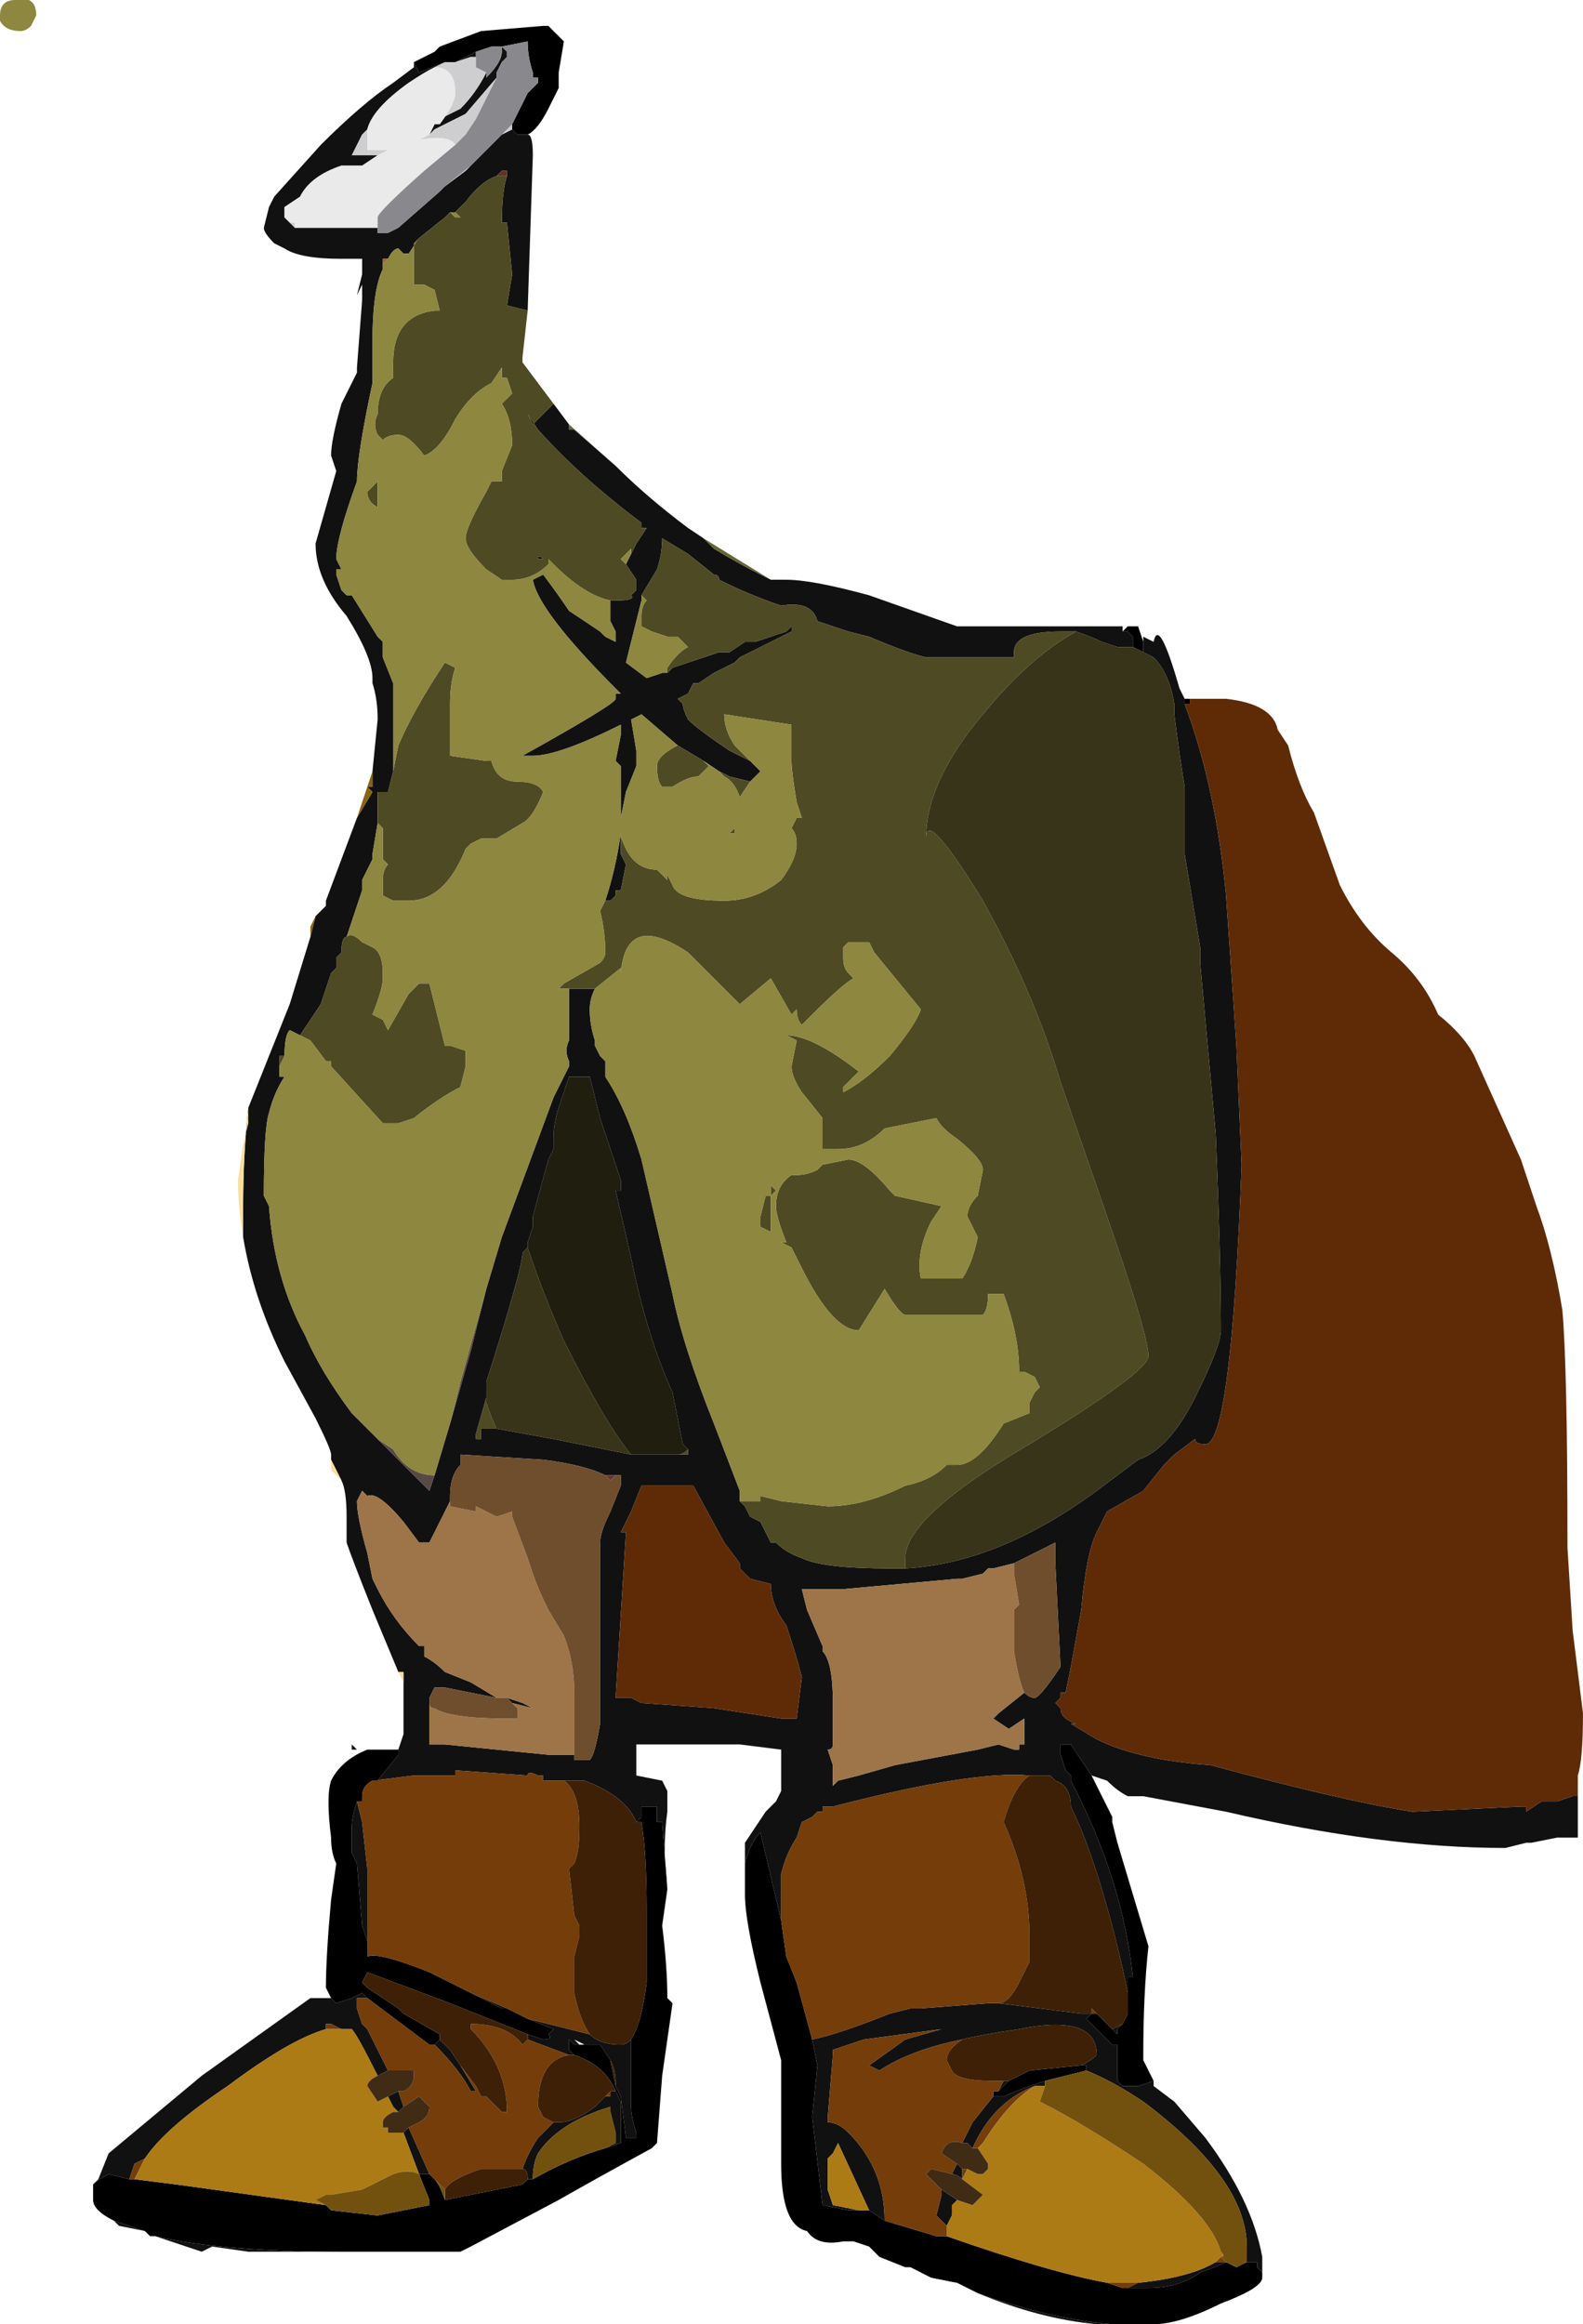 <?xml version="1.0" encoding="UTF-8" standalone="no"?>
<svg xmlns:ffdec="https://www.free-decompiler.com/flash" xmlns:xlink="http://www.w3.org/1999/xlink" ffdec:objectType="shape" height="22.45px" width="15.3px" xmlns="http://www.w3.org/2000/svg">
  <g transform="matrix(1.0, 0.0, 0.0, 1.0, -0.25, 20.1)">
    <path d="M4.65 -19.5 L4.85 -19.6 4.85 -19.55 4.8 -19.55 4.65 -19.5 M5.2 -18.9 L5.2 -18.85 5.25 -18.8 5.35 -18.8 Q5.4 -18.8 5.4 -18.6 L5.35 -17.1 5.15 -17.15 5.2 -17.45 5.15 -17.95 5.1 -17.95 Q5.1 -18.25 5.15 -18.4 L5.15 -18.45 5.1 -18.45 5.05 -18.4 Q4.9 -18.35 4.75 -18.15 L4.65 -18.05 4.6 -18.05 4.55 -18.0 4.3 -17.8 4.2 -17.65 4.15 -17.65 4.1 -17.7 Q4.05 -17.7 4.0 -17.6 L3.95 -17.6 3.95 -17.55 3.95 -17.5 Q3.85 -17.3 3.85 -16.8 L3.85 -16.4 Q3.7 -15.7 3.7 -15.45 3.5 -14.9 3.5 -14.7 L3.55 -14.6 3.5 -14.6 3.5 -14.55 3.55 -14.4 3.6 -14.35 3.65 -14.35 3.9 -13.95 3.95 -13.9 3.95 -13.75 4.05 -13.5 4.05 -12.65 4.0 -12.45 3.9 -12.45 3.9 -12.25 Q3.9 -12.2 3.9 -12.15 L3.85 -11.85 3.85 -11.8 3.75 -11.6 3.75 -11.5 3.6 -11.05 Q3.55 -11.05 3.55 -10.9 L3.5 -10.85 3.5 -10.75 3.45 -10.7 3.35 -10.4 3.15 -10.1 3.05 -10.15 Q3.0 -10.1 3.0 -9.9 L2.95 -9.9 2.95 -9.8 2.95 -9.7 3.0 -9.7 Q2.9 -9.55 2.85 -9.35 2.8 -9.2 2.8 -8.55 L2.85 -8.45 Q2.9 -7.75 3.2 -7.2 3.35 -6.85 3.65 -6.45 L3.9 -6.2 4.4 -5.7 4.45 -5.85 4.6 -6.35 4.8 -7.05 4.95 -7.65 5.1 -8.15 5.6 -9.5 5.75 -9.8 5.75 -9.85 Q5.7 -9.95 5.75 -10.05 5.75 -10.3 5.75 -10.55 L6.0 -10.55 Q5.95 -10.45 5.95 -10.35 5.95 -10.2 6.0 -10.05 L6.0 -10.0 6.05 -9.9 6.1 -9.85 6.1 -9.7 Q6.3 -9.4 6.45 -8.9 L6.75 -7.6 Q6.85 -7.1 7.15 -6.35 L7.4 -5.7 7.4 -5.6 7.45 -5.55 7.5 -5.45 7.6 -5.4 7.7 -5.2 7.75 -5.2 Q7.85 -5.1 8.0 -5.05 8.2 -4.95 8.85 -4.95 L9.0 -4.95 Q9.9 -5.0 10.85 -5.7 L11.25 -6.0 Q11.55 -6.1 11.8 -6.6 12.05 -7.1 12.05 -7.25 12.05 -7.95 12.0 -9.15 L11.85 -10.8 11.85 -10.95 11.7 -11.85 11.7 -12.5 Q11.65 -12.8 11.6 -13.2 L11.6 -13.3 Q11.55 -13.6 11.4 -13.75 L11.3 -13.8 11.3 -13.9 11.3 -13.95 11.4 -13.9 Q11.45 -14.15 11.65 -13.45 L11.7 -13.35 11.7 -13.3 Q12.0 -12.5 12.1 -11.45 L12.2 -10.0 12.25 -8.85 Q12.15 -6.15 11.9 -6.15 11.8 -6.15 11.8 -6.2 L11.6 -6.05 11.5 -5.95 11.3 -5.7 10.95 -5.5 10.85 -5.3 Q10.75 -5.1 10.7 -4.55 L10.6 -4.0 10.55 -3.75 10.5 -3.75 10.5 -3.7 10.45 -3.65 10.5 -3.6 Q10.5 -3.5 10.65 -3.45 L10.6 -3.45 10.85 -3.3 Q11.25 -3.1 11.95 -3.05 13.25 -2.7 13.9 -2.6 L14.95 -2.65 15.0 -2.65 15.0 -2.6 15.15 -2.7 15.3 -2.7 15.45 -2.75 15.5 -2.75 15.5 -2.35 15.3 -2.35 15.05 -2.3 15.0 -2.3 14.8 -2.25 Q13.6 -2.25 12.1 -2.6 L11.3 -2.75 11.15 -2.75 Q11.05 -2.8 10.95 -2.9 L10.8 -2.95 10.6 -3.25 10.5 -3.25 10.5 -3.15 10.55 -3.0 10.6 -2.95 10.6 -2.9 Q11.1 -1.95 11.2 -1.0 L11.15 -1.0 11.15 -0.85 Q11.05 -1.35 10.9 -1.85 10.75 -2.35 10.6 -2.65 10.6 -2.85 10.45 -2.9 L10.4 -2.95 10.2 -2.95 Q9.65 -3.0 8.3 -2.65 L8.2 -2.65 8.2 -2.6 8.15 -2.6 8.1 -2.55 8.0 -2.5 7.95 -2.35 Q7.85 -2.2 7.8 -2.0 L7.8 -1.55 7.6 -2.4 Q7.5 -2.3 7.45 -2.1 L7.45 -2.3 7.65 -2.6 7.75 -2.7 7.8 -2.8 7.8 -3.2 7.4 -3.25 6.4 -3.25 6.4 -2.95 6.65 -2.9 6.7 -2.8 6.7 -2.6 Q6.65 -2.25 6.7 -1.85 L6.65 -2.5 6.6 -2.5 6.6 -2.65 6.45 -2.65 6.45 -2.55 6.4 -2.5 Q6.3 -2.75 5.9 -2.9 L5.7 -2.9 5.5 -2.9 5.5 -2.95 5.45 -2.95 Q5.35 -3.0 5.35 -2.95 L4.65 -3.0 4.65 -2.95 4.25 -2.95 3.85 -2.9 3.9 -2.9 4.1 -3.15 4.1 -3.2 4.15 -3.35 4.15 -3.85 4.15 -3.95 4.1 -3.95 3.85 -4.55 Q3.65 -5.05 3.6 -5.2 L3.6 -5.45 Q3.6 -5.7 3.55 -5.8 L3.45 -6.0 3.45 -6.05 Q3.45 -6.1 3.3 -6.4 L3.0 -6.95 Q2.7 -7.55 2.6 -8.15 L2.6 -8.45 Q2.6 -8.95 2.65 -9.4 L3.05 -10.4 3.25 -11.05 3.3 -11.25 3.4 -11.35 3.4 -11.4 3.7 -12.2 3.85 -12.45 3.8 -12.5 3.85 -12.5 3.85 -12.65 3.9 -13.15 Q3.9 -13.35 3.85 -13.5 L3.85 -13.55 Q3.85 -13.75 3.6 -14.15 3.3 -14.5 3.3 -14.85 L3.5 -15.55 3.45 -15.7 Q3.45 -15.85 3.55 -16.2 L3.7 -16.5 3.7 -16.55 3.75 -17.2 3.75 -17.35 3.7 -17.25 3.75 -17.45 3.75 -17.55 3.75 -17.6 3.55 -17.6 Q3.15 -17.6 3.0 -17.7 L2.9 -17.75 Q2.8 -17.85 2.8 -17.9 L2.85 -18.1 2.9 -18.2 3.35 -18.7 Q3.75 -19.1 4.05 -19.3 L4.25 -19.45 4.25 -19.5 4.3 -19.4 4.55 -19.5 4.45 -19.45 Q4.35 -19.4 4.2 -19.3 3.85 -19.05 3.8 -18.85 L3.75 -18.8 3.65 -18.6 3.9 -18.6 3.75 -18.5 3.55 -18.5 Q3.25 -18.4 3.15 -18.2 L3.0 -18.1 3.0 -18.0 3.05 -17.95 3.1 -17.9 3.5 -17.9 3.6 -17.9 3.9 -17.9 3.9 -17.85 4.0 -17.85 4.1 -17.9 4.5 -18.25 4.55 -18.3 4.75 -18.45 4.8 -18.5 5.1 -18.8 5.2 -18.85 5.2 -18.9 M4.5 -18.9 L4.5 -18.95 4.7 -19.05 Q4.85 -19.2 4.95 -19.4 L4.95 -19.35 Q5.1 -19.5 5.1 -19.6 L5.1 -19.65 5.15 -19.6 5.15 -19.55 5.1 -19.5 5.05 -19.4 5.05 -19.35 4.75 -19.0 4.45 -18.85 4.4 -18.8 4.45 -18.9 4.5 -18.9 M6.15 -14.3 L6.2 -14.3 Q6.4 -14.3 6.35 -14.35 L6.4 -14.4 6.4 -14.5 6.3 -14.65 6.35 -14.75 6.4 -14.85 6.5 -15.0 6.45 -15.0 6.45 -15.05 Q5.85 -15.5 5.45 -15.95 L5.35 -16.1 5.4 -16.0 5.6 -16.2 5.75 -16.0 5.75 -15.95 5.8 -15.95 6.2 -15.6 Q6.5 -15.3 6.9 -15.0 L7.05 -14.9 7.15 -14.8 Q7.4 -14.65 7.6 -14.55 L7.7 -14.5 7.85 -14.5 Q8.1 -14.5 8.65 -14.35 L9.5 -14.05 10.45 -14.05 10.8 -14.05 11.1 -14.05 11.1 -14.0 11.15 -14.0 11.2 -13.95 11.2 -13.85 11.05 -13.85 10.9 -13.9 Q10.8 -13.95 10.65 -14.0 L10.5 -14.0 Q10.05 -14.0 10.05 -13.8 L10.05 -13.75 9.2 -13.75 Q9.0 -13.8 8.65 -13.95 L8.45 -14.0 8.15 -14.1 Q8.1 -14.3 7.8 -14.25 7.5 -14.35 7.2 -14.5 7.2 -14.55 7.15 -14.55 L6.9 -14.75 6.65 -14.9 Q6.65 -14.75 6.6 -14.6 L6.45 -14.35 6.45 -14.3 6.4 -14.1 Q6.35 -13.9 6.3 -13.7 L6.5 -13.55 6.65 -13.6 6.7 -13.6 6.75 -13.65 7.2 -13.8 7.3 -13.8 7.45 -13.9 7.55 -13.9 7.85 -14.0 7.9 -14.05 7.9 -14.0 7.4 -13.75 7.35 -13.7 7.15 -13.6 7.0 -13.5 6.95 -13.5 6.9 -13.4 6.8 -13.35 6.85 -13.3 Q6.85 -13.25 6.9 -13.15 7.0 -13.05 7.3 -12.85 L7.5 -12.75 7.6 -12.65 7.5 -12.55 7.3 -12.6 7.2 -12.65 7.05 -12.75 6.8 -12.9 6.45 -13.2 6.35 -13.15 6.4 -12.85 6.4 -12.7 6.3 -12.45 6.25 -12.2 6.25 -12.7 6.2 -12.75 6.25 -13.0 6.25 -13.1 Q5.65 -12.8 5.4 -12.8 L5.3 -12.8 Q6.2 -13.3 6.2 -13.35 L6.2 -13.4 6.25 -13.4 6.2 -13.45 Q5.45 -14.2 5.4 -14.5 L5.5 -14.55 Q5.65 -14.35 5.75 -14.2 L6.05 -14.0 6.1 -13.95 6.2 -13.9 6.2 -14.0 6.15 -14.1 6.15 -14.3 M5.45 -14.7 Q5.45 -14.75 5.5 -14.7 L5.45 -14.7 M6.25 -12.05 L6.25 -11.85 6.3 -11.75 6.25 -11.5 6.2 -11.5 6.2 -11.45 6.15 -11.4 6.1 -11.4 Q6.2 -11.7 6.25 -12.05 M6.05 -9.3 L5.95 -9.7 5.85 -9.7 5.75 -9.7 Q5.7 -9.55 5.65 -9.4 5.6 -9.25 5.6 -9.1 L5.6 -9.0 5.55 -8.9 5.4 -8.35 5.4 -8.25 5.35 -8.1 5.35 -8.05 5.3 -8.0 Q5.3 -7.85 4.95 -6.75 L4.95 -6.6 4.85 -6.25 4.85 -6.2 4.9 -6.2 4.9 -6.3 5.05 -6.3 5.6 -6.2 6.35 -6.05 6.8 -6.05 6.9 -6.05 6.9 -6.1 6.85 -6.15 6.75 -6.65 Q6.5 -7.2 6.35 -7.95 L6.2 -8.6 6.25 -8.6 6.25 -8.7 6.05 -9.3 M6.1 -5.85 Q5.9 -5.95 5.5 -6.0 L4.7 -6.05 4.7 -5.95 Q4.6 -5.85 4.6 -5.65 L4.6 -5.6 4.4 -5.2 4.3 -5.2 4.15 -5.4 Q3.9 -5.7 3.8 -5.65 L3.75 -5.7 3.7 -5.6 Q3.7 -5.45 3.8 -5.1 L3.85 -4.85 3.9 -4.75 Q4.05 -4.45 4.3 -4.2 L4.35 -4.2 4.35 -4.1 Q4.45 -4.05 4.55 -3.95 L4.8 -3.85 5.05 -3.7 4.55 -3.8 4.45 -3.8 4.4 -3.7 4.4 -3.65 4.4 -3.25 4.55 -3.25 5.55 -3.15 5.8 -3.15 5.8 -3.1 5.9 -3.1 5.95 -3.1 Q6.0 -3.15 6.05 -3.45 L6.05 -5.2 Q6.05 -5.3 6.15 -5.5 L6.25 -5.75 6.25 -5.85 6.2 -5.85 6.1 -5.85 M5.2 -3.65 L5.15 -3.7 5.3 -3.65 5.4 -3.6 5.2 -3.65 M3.45 -0.8 L3.5 -0.75 3.65 -0.8 3.75 -0.85 3.8 -0.8 3.7 -0.8 3.7 -0.7 3.75 -0.55 3.8 -0.5 4.0 -0.1 3.9 -0.05 Q3.7 -0.45 3.65 -0.5 L3.55 -0.5 3.45 -0.55 3.4 -0.55 3.4 -0.5 Q3.05 -0.4 2.45 0.05 1.85 0.45 1.65 0.75 L1.55 0.8 1.5 0.95 1.3 0.9 Q1.2 0.95 1.15 1.0 L1.2 0.95 1.3 0.7 Q1.6 0.45 2.2 -0.05 L3.25 -0.8 3.45 -0.8 M4.45 -0.35 L4.5 -0.4 4.6 -0.3 4.7 -0.15 4.85 0.1 4.8 0.1 Q4.7 -0.1 4.45 -0.35 M4.15 -0.65 L4.1 -0.7 3.8 -0.9 4.1 -0.7 4.15 -0.65 M3.8 -1.05 L3.8 -1.05 M5.35 -0.45 L5.5 -0.4 Q5.6 -0.4 5.55 -0.45 L5.6 -0.5 5.35 -0.6 5.95 -0.45 Q6.05 -0.35 6.25 -0.35 6.3 -0.35 6.35 -0.4 L6.35 -0.25 Q6.35 -0.15 6.35 0.25 6.35 0.35 6.4 0.5 L6.4 0.55 6.3 0.55 6.25 0.15 6.2 0.05 6.2 0.0 Q6.2 -0.1 6.15 -0.2 L6.05 -0.35 5.9 -0.35 5.8 -0.4 5.85 -0.35 5.8 -0.35 5.75 -0.4 5.75 -0.35 Q5.75 -0.25 5.75 -0.3 L5.8 -0.25 5.75 -0.25 5.35 -0.4 5.35 -0.45 M5.15 -0.7 L5.1 -0.7 4.4 -1.05 4.8 -0.85 5.15 -0.7 M3.8 -1.35 L3.75 -1.5 3.7 -2.1 3.65 -2.2 3.65 -2.45 Q3.65 -2.55 3.7 -2.7 L3.75 -2.5 3.8 -2.05 3.8 -1.35 M3.75 -2.7 L3.75 -2.75 3.75 -2.7 M3.7 -3.2 L3.65 -3.2 3.65 -3.25 3.7 -3.2 M4.1 0.1 L4.15 0.25 4.1 0.3 4.05 0.25 4.0 0.15 4.1 0.1 M4.2 0.45 L4.4 0.9 4.3 0.9 4.15 0.5 4.2 0.45 M5.3 0.85 Q5.35 0.7 5.45 0.55 L5.6 0.4 5.65 0.4 Q5.8 0.4 6.0 0.25 L6.1 0.15 6.15 0.15 6.15 0.1 6.2 0.1 6.25 0.2 6.25 0.6 6.1 0.65 6.2 0.6 6.2 0.5 6.15 0.3 6.15 0.25 Q5.65 0.4 5.45 0.7 5.4 0.8 5.4 0.95 L5.35 0.95 Q5.35 0.85 5.3 0.85 M10.05 -5.0 L9.85 -4.95 9.8 -4.95 9.75 -4.9 9.55 -4.85 9.5 -4.85 8.4 -4.75 8.0 -4.75 8.05 -4.55 8.2 -4.2 8.2 -4.15 Q8.3 -4.05 8.3 -3.65 L8.3 -3.25 Q8.3 -3.2 8.25 -3.2 L8.3 -3.05 8.3 -2.85 8.35 -2.9 8.55 -2.95 8.9 -3.05 9.7 -3.2 9.9 -3.25 10.05 -3.2 10.1 -3.2 10.1 -3.25 10.15 -3.25 10.15 -3.5 10.0 -3.4 9.85 -3.5 9.9 -3.55 10.15 -3.75 Q10.2 -3.7 10.25 -3.7 10.3 -3.7 10.5 -4.0 L10.45 -5.0 10.45 -5.2 10.05 -5.0 M6.25 -5.3 L6.3 -5.3 6.2 -3.7 6.35 -3.7 6.45 -3.65 7.15 -3.6 7.8 -3.5 7.95 -3.5 8.0 -3.9 Q7.95 -4.1 7.85 -4.4 7.7 -4.6 7.7 -4.8 L7.5 -4.85 7.4 -4.95 7.4 -5.0 7.25 -5.2 6.95 -5.75 6.45 -5.75 6.35 -5.5 6.25 -5.3 M8.65 1.6 L8.75 1.7 8.65 1.6 M9.05 1.8 L9.25 1.9 9.5 1.95 9.15 1.85 9.05 1.8 M9.7 2.05 Q10.4 2.3 11.0 2.35 L10.85 2.35 Q10.3 2.3 9.7 2.05 M12.45 1.85 L12.4 1.8 12.4 1.75 12.3 1.75 12.3 1.6 Q12.3 0.95 11.3 0.2 11.0 0.0 10.75 -0.1 L10.75 -0.15 10.7 -0.15 Q10.8 -0.2 10.85 -0.25 10.85 -0.65 10.1 -0.5 9.75 -0.45 9.55 -0.4 9.05 -0.3 8.75 -0.1 L8.65 -0.15 9.0 -0.4 9.35 -0.5 8.6 -0.4 8.3 -0.3 8.3 -0.25 8.25 0.35 8.25 0.4 Q8.35 0.4 8.45 0.5 8.8 0.85 8.8 1.35 L8.65 1.25 8.35 0.6 8.3 0.7 8.25 0.75 8.25 1.05 8.3 1.2 8.55 1.25 8.45 1.25 8.2 1.2 8.1 0.35 8.15 -0.15 8.1 -0.4 Q8.35 -0.45 8.85 -0.65 L9.05 -0.7 9.15 -0.7 9.8 -0.75 9.9 -0.75 10.7 -0.65 10.8 -0.65 10.75 -0.6 11.0 -0.35 11.05 -0.35 11.05 0.0 11.1 0.05 11.25 0.05 11.4 0.0 11.4 0.05 11.6 0.2 11.9 0.55 Q12.35 1.15 12.45 1.7 L12.45 1.85 M12.1 1.75 Q12.0 1.8 11.85 1.85 11.65 2.0 11.35 2.0 L11.1 2.0 11.15 2.0 11.25 1.95 Q11.75 1.9 12.0 1.75 L12.1 1.75 M10.85 -0.25 L10.85 -0.25 M11.0 -2.5 L11.0 -2.55 11.0 -2.5 M9.95 0.0 L10.0 0.0 9.9 0.1 9.95 0.0 M10.85 -0.65 L10.8 -0.65 10.85 -0.65 M10.35 0.0 L10.35 0.05 10.25 0.05 Q9.85 0.2 9.65 0.65 L9.6 0.6 9.55 0.6 9.65 0.4 9.85 0.15 9.95 0.15 Q10.05 0.1 10.35 0.0 M11.1 -0.55 L11.05 -0.5 11.05 -0.45 11.0 -0.5 11.1 -0.55 M12.35 1.7 L12.35 1.7 M9.45 1.3 L9.4 1.4 9.3 1.3 9.35 1.1 9.35 1.05 9.5 1.15 9.45 1.3 M9.45 0.9 L9.5 0.8 9.55 0.85 9.55 0.95 Q9.5 0.9 9.45 0.9 M1.75 1.5 Q2.4 1.65 3.55 1.65 L2.65 1.65 2.3 1.6 2.2 1.65 1.75 1.5 M1.65 1.45 L1.4 1.4 1.35 1.35 1.65 1.45" fill="#111111" fill-rule="evenodd" stroke="none"/>
    <path d="M4.55 -19.5 L4.65 -19.5 4.8 -19.55 4.85 -19.55 Q4.85 -19.5 4.85 -19.45 L4.95 -19.4 Q4.85 -19.2 4.7 -19.05 L4.5 -18.95 4.5 -18.9 Q4.65 -19.1 4.65 -19.2 4.65 -19.45 4.45 -19.45 L4.55 -19.5 M5.15 -19.6 L5.15 -19.55 5.1 -19.5 5.15 -19.55 5.15 -19.6 M5.05 -19.35 L4.85 -18.95 4.75 -18.8 4.65 -18.7 Q4.6 -18.8 4.3 -18.75 L4.4 -18.8 4.45 -18.85 4.75 -19.0 5.05 -19.35 M4.55 -18.3 L4.8 -18.5 4.75 -18.45 4.55 -18.3 M5.1 -18.8 L5.2 -18.9 5.2 -18.85 5.1 -18.8 M3.9 -18.6 L3.65 -18.6 3.75 -18.8 3.8 -18.85 3.8 -18.65 4.0 -18.65 3.9 -18.6 M3.05 -17.95 L3.1 -17.95 3.1 -17.9 3.05 -17.95 M3.5 -17.9 L3.6 -17.9 3.5 -17.9" fill="#ceced0" fill-rule="evenodd" stroke="none"/>
    <path d="M3.75 -17.6 L3.75 -17.55 3.75 -17.6 M3.7 -16.55 L3.7 -16.5 3.7 -16.55 M6.2 -15.6 L5.8 -15.95 5.75 -15.95 5.75 -16.0 6.2 -15.6 M7.05 -14.9 L7.7 -14.5 7.6 -14.55 Q7.4 -14.65 7.15 -14.8 L7.05 -14.9 M10.45 -14.05 L10.8 -14.05 10.45 -14.05" fill="#666633" fill-rule="evenodd" stroke="none"/>
    <path d="M3.95 -17.55 L3.95 -17.6 4.0 -17.6 3.95 -17.55" fill="#996633" fill-rule="evenodd" stroke="none"/>
    <path d="M4.65 -19.5 L4.55 -19.5 4.3 -19.4 4.25 -19.5 4.45 -19.6 4.5 -19.65 4.9 -19.8 5.5 -19.85 5.55 -19.85 5.7 -19.7 5.65 -19.4 5.65 -19.25 5.55 -19.05 Q5.45 -18.85 5.35 -18.8 L5.25 -18.8 5.2 -18.85 5.2 -18.9 5.35 -19.2 5.45 -19.3 5.45 -19.35 5.4 -19.35 5.4 -19.4 Q5.35 -19.55 5.35 -19.7 L5.1 -19.65 5.0 -19.65 4.85 -19.6 4.65 -19.5 M4.1 -3.2 L4.1 -3.15 3.9 -2.9 3.85 -2.9 Q3.75 -2.85 3.75 -2.75 L3.75 -2.7 3.7 -2.7 Q3.65 -2.55 3.65 -2.45 L3.65 -2.2 3.7 -2.1 3.75 -1.5 3.8 -1.35 3.8 -1.2 Q3.9 -1.25 4.4 -1.05 L5.1 -0.7 5.15 -0.7 5.35 -0.6 5.6 -0.5 5.55 -0.45 Q5.6 -0.4 5.5 -0.4 L5.35 -0.45 4.6 -0.75 3.8 -1.05 3.75 -0.95 3.8 -0.9 4.1 -0.7 4.15 -0.65 4.5 -0.45 4.5 -0.4 4.45 -0.35 4.4 -0.35 3.8 -0.8 3.75 -0.85 3.65 -0.8 3.5 -0.75 3.45 -0.8 3.4 -0.9 Q3.4 -1.2 3.45 -1.75 L3.5 -2.1 Q3.45 -2.2 3.45 -2.35 3.4 -2.75 3.45 -2.9 3.55 -3.1 3.8 -3.2 L4.1 -3.2 M6.4 -2.5 L6.45 -2.55 6.45 -2.65 6.6 -2.65 6.6 -2.5 6.65 -2.5 6.7 -1.85 6.65 -1.5 Q6.7 -1.1 6.7 -0.8 L6.75 -0.75 6.65 -0.05 6.6 0.6 6.55 0.65 Q6.0 0.95 5.65 1.15 L4.8 1.6 4.7 1.65 3.55 1.65 Q2.4 1.65 1.75 1.5 L1.7 1.5 1.65 1.45 1.35 1.35 Q1.15 1.25 1.15 1.15 1.15 1.05 1.15 1.0 1.2 0.95 1.3 0.9 L1.5 0.95 1.55 0.95 1.95 1.0 3.4 1.2 3.45 1.25 3.9 1.3 4.4 1.2 4.4 1.15 4.3 0.9 4.4 0.9 4.45 0.95 Q4.5 1.0 4.55 1.15 L5.3 1.0 5.35 0.95 5.4 0.95 Q5.75 0.75 6.1 0.65 L6.25 0.6 6.25 0.2 6.2 0.1 Q6.1 -0.15 5.8 -0.25 L5.75 -0.3 Q5.75 -0.25 5.75 -0.35 L5.75 -0.4 5.8 -0.35 5.85 -0.35 5.9 -0.35 6.05 -0.35 6.15 -0.2 6.2 0.05 6.25 0.15 6.3 0.55 6.4 0.55 6.4 0.5 Q6.35 0.35 6.35 0.25 6.35 -0.15 6.35 -0.25 L6.35 -0.4 Q6.45 -0.55 6.5 -0.95 L6.5 -1.65 Q6.5 -2.2 6.45 -2.5 L6.4 -2.5 M7.45 -2.1 Q7.5 -2.3 7.6 -2.4 L7.8 -1.55 7.85 -1.2 7.95 -0.95 8.1 -0.4 8.15 -0.15 8.1 0.35 8.2 1.2 8.45 1.25 8.55 1.25 8.65 1.25 8.8 1.35 9.3 1.5 9.4 1.5 Q10.4 1.85 10.95 1.95 L11.1 2.0 11.35 2.0 Q11.65 2.0 11.85 1.85 12.0 1.8 12.1 1.75 L12.2 1.8 12.3 1.75 12.4 1.75 12.4 1.8 12.45 1.85 12.45 1.9 Q12.45 2.0 12.05 2.15 11.65 2.35 11.4 2.35 L11.0 2.35 Q10.4 2.3 9.7 2.05 L9.5 1.95 9.25 1.9 9.05 1.8 9.0 1.8 8.75 1.7 8.65 1.6 8.5 1.55 8.4 1.55 Q8.15 1.6 8.05 1.45 7.8 1.4 7.8 0.8 L7.8 -0.2 7.6 -0.95 Q7.45 -1.55 7.45 -1.8 7.45 -2.0 7.45 -2.1 M11.15 -0.85 L11.15 -1.0 11.2 -1.0 Q11.1 -1.95 10.6 -2.9 L10.6 -2.95 10.55 -3.0 10.5 -3.15 10.5 -3.25 10.6 -3.25 10.8 -2.95 11.0 -2.55 11.0 -2.5 11.05 -2.3 11.35 -1.3 Q11.3 -0.85 11.3 -0.25 L11.3 -0.2 11.4 0.0 11.25 0.05 11.1 0.05 11.05 0.0 11.05 -0.35 11.0 -0.35 10.75 -0.6 10.8 -0.65 10.85 -0.65 11.0 -0.5 11.05 -0.45 11.05 -0.5 11.1 -0.55 11.15 -0.65 11.15 -0.85 M11.7 -13.3 L11.7 -13.35 11.75 -13.35 11.75 -13.3 11.7 -13.3 M11.3 -13.9 L11.3 -13.8 11.2 -13.85 11.2 -13.95 11.15 -14.0 11.1 -14.0 11.15 -14.05 11.25 -14.05 11.3 -13.9 M3.8 -1.05 L3.8 -1.05 M10.7 -0.15 L10.75 -0.15 10.75 -0.1 10.35 0.0 Q10.05 0.1 9.95 0.15 L9.85 0.15 9.85 0.1 9.9 0.1 10.0 0.0 10.2 -0.1 10.7 -0.15" fill="#000000" fill-rule="evenodd" stroke="none"/>
    <path d="M2.65 -9.4 Q2.6 -8.95 2.6 -8.45 L2.6 -8.15 Q2.55 -8.45 2.55 -8.7 L2.6 -9.05 2.65 -9.25 2.65 -9.4 M3.45 -6.0 L3.55 -5.8 3.45 -5.9 3.45 -6.0 M4.1 -3.95 L4.15 -3.95 4.15 -3.85 4.1 -3.95" fill="#fade9c" fill-rule="evenodd" stroke="none"/>
    <path d="M3.85 -12.65 L3.85 -12.5 3.8 -12.5 3.85 -12.45 3.7 -12.2 3.85 -12.65 M3.3 -11.25 L3.25 -11.05 3.25 -11.15 3.3 -11.25" fill="#8a6311" fill-rule="evenodd" stroke="none"/>
    <path d="M6.1 -5.85 L6.2 -5.85 6.15 -5.8 6.1 -5.85 M5.95 -3.1 L5.9 -3.1 5.95 -3.1" fill="#663333" fill-rule="evenodd" stroke="none"/>
    <path d="M3.85 -2.9 L4.25 -2.95 4.65 -2.95 4.65 -3.0 5.35 -2.95 Q5.35 -3.0 5.45 -2.95 L5.5 -2.95 5.5 -2.9 5.7 -2.9 Q5.85 -2.8 5.85 -2.45 5.85 -2.2 5.8 -2.1 L5.75 -2.05 5.8 -1.6 5.85 -1.5 5.85 -1.4 5.8 -1.2 5.8 -0.85 Q5.85 -0.6 5.95 -0.45 L5.35 -0.6 5.15 -0.7 4.8 -0.85 4.4 -1.05 Q3.9 -1.25 3.8 -1.2 L3.8 -1.35 3.8 -2.05 3.75 -2.5 3.7 -2.7 3.75 -2.7 3.75 -2.75 Q3.75 -2.85 3.85 -2.9 M7.8 -1.55 L7.8 -2.0 Q7.85 -2.2 7.95 -2.35 L8.0 -2.5 8.1 -2.55 8.15 -2.6 8.2 -2.6 8.2 -2.65 8.3 -2.65 Q9.65 -3.0 10.2 -2.95 10.05 -2.85 9.95 -2.5 10.2 -1.95 10.2 -1.4 L10.2 -1.15 10.1 -0.95 Q10.0 -0.75 9.9 -0.75 L9.8 -0.75 9.15 -0.7 9.05 -0.7 8.85 -0.65 Q8.35 -0.45 8.1 -0.4 L7.95 -0.95 7.85 -1.2 7.8 -1.55 M10.4 -2.95 L10.45 -2.9 10.4 -2.95 M3.8 -0.8 L4.4 -0.35 4.45 -0.35 Q4.7 -0.1 4.8 0.1 L4.85 0.1 4.7 -0.15 4.85 0.05 4.9 0.15 4.95 0.15 5.1 0.3 5.15 0.3 Q5.15 -0.15 4.8 -0.5 L4.8 -0.55 Q5.15 -0.55 5.3 -0.35 L5.35 -0.4 5.75 -0.25 Q5.45 -0.2 5.45 0.25 L5.5 0.35 5.6 0.4 5.45 0.55 Q5.35 0.7 5.3 0.85 L4.9 0.85 Q4.6 0.95 4.55 1.05 L4.45 0.95 4.4 0.9 4.2 0.45 4.3 0.4 Q4.4 0.35 4.4 0.25 L4.3 0.15 4.15 0.25 4.1 0.1 4.15 0.1 Q4.25 0.05 4.25 -0.05 4.25 -0.15 4.25 -0.1 L4.0 -0.1 3.8 -0.5 3.75 -0.55 3.7 -0.7 3.7 -0.8 3.8 -0.8 M1.5 0.95 L1.55 0.8 1.65 0.75 Q1.6 0.85 1.55 0.95 L1.5 0.95 M3.4 -0.5 L3.4 -0.55 3.45 -0.55 3.55 -0.5 3.4 -0.5 M11.1 2.0 L10.95 1.95 11.25 1.95 11.15 2.0 11.1 2.0 M9.4 1.5 L9.3 1.5 8.8 1.35 Q8.8 0.85 8.45 0.5 8.35 0.4 8.25 0.4 L8.25 0.35 8.3 -0.25 8.3 -0.3 8.6 -0.4 9.35 -0.5 9.0 -0.4 8.65 -0.15 8.75 -0.1 Q9.05 -0.3 9.55 -0.4 9.4 -0.3 9.4 -0.2 L9.45 -0.1 Q9.5 0.0 9.85 0.0 L9.95 0.0 9.9 0.1 9.85 0.1 9.85 0.15 9.65 0.4 9.55 0.6 Q9.4 0.55 9.35 0.7 L9.5 0.8 9.45 0.9 9.25 0.85 9.2 0.9 9.35 1.05 9.35 1.1 9.3 1.3 9.4 1.4 9.4 1.5 M10.85 -0.25 L10.85 -0.25 M10.85 -0.65 L10.8 -0.65 10.8 -0.7 10.85 -0.65 M12.05 1.7 L12.1 1.75 12.0 1.75 12.05 1.7 M10.25 0.05 Q10.0 0.2 9.75 0.6 L9.7 0.65 9.65 0.65 Q9.85 0.2 10.25 0.05 M9.6 0.85 L9.55 0.95 9.55 0.85 9.6 0.85 M9.5 1.15 L9.45 1.2 9.45 1.3 9.5 1.15 M6.15 0.1 L6.15 0.15 6.1 0.15 6.15 0.1" fill="#743d0a" fill-rule="evenodd" stroke="none"/>
    <path d="M1.65 0.75 Q1.85 0.45 2.45 0.05 3.05 -0.4 3.4 -0.5 L3.55 -0.5 3.65 -0.5 Q3.7 -0.45 3.9 -0.05 3.8 0.0 3.8 0.05 L3.9 0.2 4.0 0.15 4.05 0.25 4.1 0.3 4.05 0.3 Q3.95 0.35 3.95 0.4 L3.95 0.45 4.0 0.45 4.0 0.5 4.15 0.5 4.3 0.9 Q4.2 0.85 4.05 0.9 L3.75 1.05 3.45 1.1 3.4 1.1 3.3 1.15 3.4 1.2 1.95 1.0 1.55 0.95 Q1.6 0.85 1.65 0.75 M10.95 1.95 Q10.4 1.85 9.4 1.5 L9.4 1.4 9.45 1.3 9.45 1.2 9.5 1.15 9.65 1.2 9.75 1.1 9.55 0.95 9.6 0.85 9.7 0.9 9.75 0.9 9.8 0.85 9.8 0.8 9.7 0.65 9.75 0.6 Q10.0 0.2 10.25 0.05 L10.35 0.05 10.3 0.2 Q10.7 0.4 11.3 0.8 11.95 1.3 12.05 1.65 12.1 1.7 12.05 1.7 L12.0 1.75 Q11.75 1.9 11.25 1.95 L10.95 1.95 M8.65 1.25 L8.55 1.25 8.3 1.2 8.25 1.05 8.25 0.75 8.3 0.7 8.35 0.6 8.65 1.25" fill="#ac7b15" fill-rule="evenodd" stroke="none"/>
    <path d="M4.95 -7.65 L4.8 -7.05 4.6 -6.35 4.7 -6.75 4.95 -7.65 M4.45 -5.85 L4.4 -5.7 3.9 -6.2 4.05 -6.1 Q4.2 -5.85 4.45 -5.85" fill="#574a44" fill-rule="evenodd" stroke="none"/>
    <path d="M5.7 -2.9 L5.9 -2.9 Q6.3 -2.75 6.4 -2.5 L6.45 -2.5 Q6.5 -2.2 6.5 -1.65 L6.5 -0.95 Q6.45 -0.55 6.35 -0.4 6.3 -0.35 6.25 -0.35 6.05 -0.35 5.95 -0.45 5.85 -0.6 5.8 -0.85 L5.8 -1.2 5.85 -1.4 5.85 -1.5 5.8 -1.6 5.75 -2.05 5.8 -2.1 Q5.85 -2.2 5.85 -2.45 5.85 -2.8 5.7 -2.9 M10.2 -2.95 L10.4 -2.95 10.45 -2.9 Q10.6 -2.85 10.6 -2.65 10.75 -2.35 10.9 -1.85 11.05 -1.35 11.15 -0.85 L11.15 -0.65 11.1 -0.55 11.0 -0.5 10.85 -0.65 10.8 -0.7 10.8 -0.65 10.7 -0.65 9.9 -0.75 Q10.0 -0.75 10.1 -0.95 L10.2 -1.15 10.2 -1.4 Q10.2 -1.95 9.95 -2.5 10.05 -2.85 10.2 -2.95 M4.5 -0.4 L4.5 -0.45 4.15 -0.65 4.1 -0.7 3.8 -0.9 3.75 -0.95 3.8 -1.05 4.6 -0.75 5.35 -0.45 5.35 -0.4 5.3 -0.35 Q5.15 -0.55 4.8 -0.55 L4.8 -0.5 Q5.15 -0.15 5.15 0.3 L5.1 0.3 4.95 0.15 4.9 0.15 4.85 0.05 4.7 -0.15 4.6 -0.3 4.5 -0.4 M4.55 1.05 Q4.6 0.95 4.9 0.85 L5.3 0.85 Q5.35 0.85 5.35 0.95 L5.3 1.0 4.55 1.15 4.55 1.05 M5.6 0.4 L5.5 0.35 5.45 0.25 Q5.45 -0.2 5.75 -0.25 L5.8 -0.25 Q6.1 -0.15 6.2 0.1 L6.15 0.1 6.1 0.15 6.0 0.25 Q5.8 0.4 5.65 0.4 L5.6 0.4 M6.15 -0.2 Q6.2 -0.1 6.2 0.0 L6.2 0.05 6.15 -0.2 M9.55 -0.4 Q9.75 -0.45 10.1 -0.5 10.85 -0.65 10.85 -0.25 10.8 -0.2 10.7 -0.15 L10.2 -0.1 10.0 0.0 9.95 0.0 9.85 0.0 Q9.5 0.0 9.45 -0.1 L9.4 -0.2 Q9.4 -0.3 9.55 -0.4" fill="#3d2005" fill-rule="evenodd" stroke="none"/>
    <path d="M4.45 0.95 L4.55 1.05 4.55 1.15 Q4.5 1.0 4.45 0.95 M12.3 1.75 L12.2 1.8 12.1 1.75 12.05 1.7 Q12.1 1.7 12.05 1.65 11.95 1.3 11.3 0.8 10.7 0.4 10.3 0.2 L10.35 0.05 10.35 0.0 10.75 -0.1 Q11.0 0.0 11.3 0.2 12.3 0.95 12.3 1.6 L12.3 1.75 M6.1 0.65 Q5.75 0.75 5.4 0.95 5.4 0.8 5.45 0.7 5.65 0.4 6.15 0.25 L6.15 0.3 6.2 0.5 6.2 0.6 6.1 0.65 M4.3 0.9 L4.4 1.15 4.4 1.2 3.9 1.3 3.45 1.25 3.4 1.2 3.3 1.15 3.4 1.1 3.45 1.1 3.75 1.05 4.05 0.9 Q4.2 0.85 4.3 0.9" fill="#72510e" fill-rule="evenodd" stroke="none"/>
    <path d="M4.45 -19.45 Q4.65 -19.45 4.65 -19.2 4.65 -19.1 4.5 -18.9 L4.45 -18.9 4.4 -18.8 4.3 -18.75 Q4.6 -18.8 4.65 -18.7 L4.35 -18.45 Q3.9 -18.05 3.9 -18.0 L3.9 -17.9 3.6 -17.9 3.5 -17.9 3.1 -17.9 3.1 -17.95 3.05 -17.95 3.0 -18.0 3.0 -18.1 3.15 -18.2 Q3.25 -18.4 3.55 -18.5 L3.75 -18.5 3.9 -18.6 4.0 -18.65 3.8 -18.65 3.8 -18.85 Q3.85 -19.05 4.2 -19.3 4.35 -19.4 4.45 -19.45" fill="#eaeaea" fill-rule="evenodd" stroke="none"/>
    <path d="M4.85 -19.6 L5.0 -19.65 5.1 -19.65 5.35 -19.7 Q5.35 -19.55 5.4 -19.4 L5.4 -19.35 5.45 -19.35 5.45 -19.3 5.35 -19.2 5.2 -18.9 5.1 -18.8 4.8 -18.5 4.55 -18.3 4.5 -18.25 4.1 -17.9 4.0 -17.85 3.9 -17.85 3.9 -17.9 3.9 -18.0 Q3.9 -18.05 4.35 -18.45 L4.65 -18.7 4.75 -18.8 4.85 -18.95 5.05 -19.35 5.05 -19.4 5.1 -19.5 5.15 -19.55 5.15 -19.6 5.1 -19.65 5.1 -19.6 Q5.1 -19.5 4.95 -19.35 L4.95 -19.4 4.85 -19.45 Q4.85 -19.5 4.85 -19.55 L4.85 -19.6" fill="#89898d" fill-rule="evenodd" stroke="none"/>
    <path d="M5.05 -18.4 L5.1 -18.45 5.15 -18.45 5.15 -18.4 5.05 -18.4" fill="#5e3522" fill-rule="evenodd" stroke="none"/>
    <path d="M3.9 -0.05 L4.0 -0.1 4.25 -0.1 Q4.25 -0.15 4.25 -0.05 4.25 0.05 4.15 0.1 L4.1 0.1 4.0 0.15 3.9 0.2 3.8 0.05 Q3.8 0.0 3.9 -0.05 M4.15 0.25 L4.3 0.15 4.4 0.25 Q4.4 0.35 4.3 0.4 L4.2 0.45 4.15 0.5 4.0 0.5 4.0 0.45 3.95 0.45 3.95 0.4 Q3.95 0.35 4.05 0.3 L4.1 0.3 4.15 0.25 M9.7 0.65 L9.8 0.8 9.8 0.85 9.75 0.9 9.7 0.9 9.6 0.85 9.55 0.85 9.5 0.8 9.35 0.7 Q9.4 0.55 9.55 0.6 L9.6 0.6 9.65 0.65 9.7 0.65 M9.55 0.95 L9.75 1.1 9.65 1.2 9.5 1.15 9.35 1.05 9.2 0.9 9.25 0.85 9.45 0.9 Q9.5 0.9 9.55 0.95" fill="#402b15" fill-rule="evenodd" stroke="none"/>
    <path d="M9.0 -4.95 L8.85 -4.95 Q8.2 -4.95 8.0 -5.05 7.85 -5.1 7.75 -5.2 L7.7 -5.2 7.6 -5.4 7.5 -5.45 7.45 -5.55 7.4 -5.6 7.6 -5.6 7.6 -5.65 7.8 -5.6 8.25 -5.55 Q8.6 -5.55 9.0 -5.75 9.25 -5.8 9.4 -5.95 L9.5 -5.95 Q9.7 -5.95 9.95 -6.35 L10.2 -6.45 10.2 -6.55 10.25 -6.65 10.3 -6.7 10.25 -6.8 10.15 -6.85 10.1 -6.85 Q10.1 -7.2 9.95 -7.6 L9.8 -7.6 Q9.8 -7.45 9.75 -7.4 L9.0 -7.4 Q8.95 -7.4 8.8 -7.65 L8.55 -7.25 Q8.3 -7.25 8.0 -7.85 L7.9 -8.05 7.8 -8.1 7.85 -8.1 Q7.75 -8.35 7.75 -8.45 7.75 -8.65 7.9 -8.75 L7.95 -8.75 Q8.05 -8.75 8.15 -8.8 L8.2 -8.85 8.45 -8.9 Q8.6 -8.9 8.85 -8.6 L8.9 -8.55 9.35 -8.45 9.25 -8.3 Q9.1 -8.0 9.15 -7.75 L9.55 -7.75 Q9.65 -7.9 9.7 -8.15 L9.6 -8.35 Q9.6 -8.45 9.7 -8.55 L9.75 -8.8 Q9.75 -8.9 9.5 -9.1 9.35 -9.2 9.3 -9.3 L8.8 -9.2 Q8.6 -9.0 8.35 -9.0 L8.2 -9.0 8.2 -9.3 8.0 -9.55 Q7.9 -9.7 7.9 -9.8 L7.95 -10.05 7.85 -10.1 Q8.1 -10.1 8.55 -9.75 L8.4 -9.6 8.4 -9.55 Q8.6 -9.65 8.85 -9.9 9.1 -10.2 9.15 -10.35 L8.7 -10.9 8.65 -11.0 8.45 -11.0 8.4 -10.95 8.4 -10.85 Q8.4 -10.75 8.45 -10.7 L8.5 -10.65 Q8.4 -10.6 8.1 -10.3 L8.0 -10.2 Q7.95 -10.25 7.95 -10.35 L7.9 -10.3 7.7 -10.65 7.4 -10.4 6.9 -10.9 Q6.3 -11.3 6.25 -10.7 L6.25 -10.75 6.0 -10.55 5.75 -10.55 5.65 -10.55 5.7 -10.6 6.05 -10.8 Q6.1 -10.85 6.1 -10.9 6.1 -11.1 6.05 -11.3 L6.1 -11.4 6.15 -11.4 6.2 -11.45 6.2 -11.5 6.25 -11.5 6.3 -11.75 6.25 -11.85 6.25 -12.05 Q6.25 -12.0 6.3 -11.9 6.4 -11.7 6.6 -11.7 L6.7 -11.6 6.7 -11.65 6.75 -11.55 Q6.8 -11.4 7.25 -11.4 7.55 -11.4 7.8 -11.6 7.95 -11.8 7.95 -11.95 7.95 -12.05 7.9 -12.1 L7.95 -12.2 8.0 -12.2 7.95 -12.35 Q7.9 -12.65 7.9 -12.75 L7.9 -13.1 7.25 -13.2 Q7.25 -13.05 7.35 -12.9 L7.5 -12.75 7.3 -12.85 Q7.0 -13.05 6.9 -13.15 6.85 -13.25 6.85 -13.3 L6.8 -13.35 6.9 -13.4 6.95 -13.5 7.0 -13.5 7.15 -13.6 7.35 -13.7 7.4 -13.75 7.9 -14.0 7.9 -14.05 7.85 -14.0 7.55 -13.9 7.45 -13.9 7.3 -13.8 7.2 -13.8 6.75 -13.65 6.7 -13.6 6.65 -13.6 6.7 -13.6 6.7 -13.65 Q6.8 -13.8 6.9 -13.85 L6.8 -13.95 6.7 -13.95 6.55 -14.0 6.45 -14.05 6.45 -14.15 Q6.45 -14.25 6.5 -14.3 L6.45 -14.35 6.6 -14.6 Q6.65 -14.75 6.65 -14.9 L6.9 -14.75 7.15 -14.55 Q7.2 -14.55 7.2 -14.5 7.5 -14.35 7.8 -14.25 8.1 -14.3 8.15 -14.1 L8.45 -14.0 8.65 -13.95 Q9.0 -13.8 9.2 -13.75 L10.05 -13.75 10.05 -13.8 Q10.05 -14.0 10.5 -14.0 L10.65 -14.0 Q10.2 -13.75 9.75 -13.2 9.2 -12.55 9.2 -12.0 9.2 -12.3 9.75 -11.4 10.25 -10.5 10.5 -9.65 L10.95 -8.35 Q11.35 -7.2 11.35 -7.0 11.35 -6.85 10.2 -6.15 9.0 -5.45 9.0 -5.05 L9.0 -4.95 M2.95 -9.8 L2.95 -9.9 3.0 -9.9 2.95 -9.8 M3.15 -10.1 L3.35 -10.4 3.45 -10.7 3.5 -10.75 3.5 -10.85 3.55 -10.9 Q3.55 -11.05 3.6 -11.05 3.65 -11.1 3.75 -11.0 L3.85 -10.95 Q3.95 -10.9 3.95 -10.7 L3.95 -10.65 Q3.95 -10.55 3.85 -10.3 L3.95 -10.25 4.0 -10.15 4.2 -10.5 4.3 -10.6 4.4 -10.6 4.55 -10.0 4.6 -10.0 4.75 -9.95 4.75 -9.8 4.7 -9.6 Q4.5 -9.5 4.25 -9.3 L4.1 -9.25 3.95 -9.25 3.45 -9.8 3.45 -9.85 3.4 -9.85 3.25 -10.05 3.15 -10.1 M3.9 -12.15 Q3.9 -12.2 3.9 -12.25 L3.9 -12.45 4.0 -12.45 4.05 -12.65 4.1 -12.9 Q4.25 -13.25 4.55 -13.7 L4.65 -13.65 Q4.6 -13.5 4.6 -13.3 L4.6 -12.8 4.95 -12.75 5.0 -12.75 Q5.05 -12.55 5.25 -12.55 5.45 -12.55 5.5 -12.45 5.4 -12.2 5.3 -12.15 L5.05 -12.0 4.9 -12.0 4.8 -11.95 4.75 -11.9 Q4.55 -11.4 4.2 -11.4 L4.05 -11.4 3.95 -11.45 3.95 -11.6 Q3.95 -11.7 4.0 -11.75 L3.95 -11.8 3.95 -12.1 3.9 -12.15 M4.3 -17.8 L4.55 -18.0 4.6 -18.05 4.65 -18.0 4.7 -18.0 4.65 -18.05 4.75 -18.15 Q4.9 -18.35 5.05 -18.4 L5.15 -18.4 Q5.1 -18.25 5.1 -17.95 L5.15 -17.95 5.2 -17.45 5.15 -17.15 5.35 -17.1 5.3 -16.65 5.3 -16.6 5.6 -16.2 5.4 -16.0 5.35 -16.1 5.45 -15.95 Q5.85 -15.5 6.45 -15.05 L6.45 -15.0 6.5 -15.0 6.4 -14.85 6.35 -14.75 6.35 -14.8 6.25 -14.7 6.3 -14.65 6.4 -14.5 6.4 -14.4 6.35 -14.35 Q6.4 -14.3 6.2 -14.3 L6.15 -14.3 Q5.9 -14.35 5.6 -14.65 L5.55 -14.7 5.55 -14.65 Q5.4 -14.5 5.2 -14.5 L5.1 -14.5 4.95 -14.6 Q4.75 -14.8 4.75 -14.9 4.75 -15.0 4.95 -15.35 L5.0 -15.45 5.1 -15.45 5.1 -15.55 5.2 -15.8 Q5.2 -16.05 5.1 -16.2 L5.2 -16.3 5.15 -16.45 5.1 -16.45 5.1 -16.55 5.0 -16.4 Q4.8 -16.3 4.65 -16.05 4.5 -15.75 4.35 -15.7 4.2 -15.9 4.1 -15.9 4.0 -15.9 3.95 -15.85 L3.9 -15.9 Q3.85 -16.0 3.9 -16.1 3.9 -16.35 4.05 -16.45 L4.05 -16.6 Q4.05 -17.05 4.45 -17.1 L4.5 -17.1 4.45 -17.3 4.35 -17.35 4.25 -17.35 4.25 -17.75 4.3 -17.8 M3.8 -15.35 L3.9 -15.45 3.9 -15.2 Q3.8 -15.25 3.8 -15.35 M5.45 -14.7 L5.5 -14.7 Q5.45 -14.75 5.45 -14.7 M6.8 -12.9 L7.05 -12.75 7.1 -12.7 7.0 -12.6 Q6.9 -12.6 6.75 -12.5 L6.65 -12.5 Q6.6 -12.55 6.6 -12.7 6.6 -12.8 6.8 -12.9 M7.2 -12.65 L7.3 -12.6 7.5 -12.55 7.4 -12.4 Q7.35 -12.55 7.25 -12.6 L7.2 -12.65 M7.35 -12.05 L7.3 -12.05 7.35 -12.1 7.35 -12.05 M8.15 -9.55 L8.15 -9.55 M6.8 -6.05 Q6.85 -6.05 6.9 -6.1 L6.9 -6.05 6.8 -6.05 M7.7 -8.65 L7.75 -8.6 7.7 -8.55 7.7 -8.2 7.6 -8.25 7.6 -8.35 7.65 -8.55 7.7 -8.55 7.7 -8.65 M7.05 -9.4 L7.05 -9.4 M4.95 -6.6 L4.95 -6.55 Q5.0 -6.4 5.05 -6.3 L4.9 -6.3 4.9 -6.2 4.85 -6.2 4.85 -6.25 4.95 -6.6" fill="#4e4a23" fill-rule="evenodd" stroke="none"/>
    <path d="M7.4 -5.6 L7.4 -5.7 7.15 -6.35 Q6.85 -7.1 6.75 -7.6 L6.45 -8.9 Q6.3 -9.4 6.1 -9.7 L6.1 -9.85 6.05 -9.9 6.0 -10.0 6.0 -10.05 Q5.95 -10.2 5.95 -10.35 5.95 -10.45 6.0 -10.55 L6.25 -10.75 6.25 -10.7 Q6.3 -11.3 6.9 -10.9 L7.4 -10.4 7.7 -10.65 7.9 -10.3 7.95 -10.35 Q7.95 -10.25 8.0 -10.2 L8.1 -10.3 Q8.4 -10.6 8.5 -10.65 L8.45 -10.7 Q8.4 -10.75 8.4 -10.85 L8.4 -10.95 8.45 -11.0 8.65 -11.0 8.7 -10.9 9.15 -10.35 Q9.1 -10.2 8.85 -9.9 8.6 -9.65 8.4 -9.55 L8.4 -9.6 8.55 -9.75 Q8.1 -10.1 7.85 -10.1 L7.95 -10.05 7.9 -9.8 Q7.9 -9.7 8.0 -9.55 L8.2 -9.3 8.2 -9.0 8.35 -9.0 Q8.6 -9.0 8.8 -9.2 L9.3 -9.3 Q9.35 -9.2 9.5 -9.1 9.75 -8.9 9.75 -8.8 L9.7 -8.55 Q9.6 -8.45 9.6 -8.35 L9.7 -8.15 Q9.65 -7.9 9.55 -7.75 L9.15 -7.75 Q9.1 -8.0 9.25 -8.3 L9.35 -8.45 8.9 -8.55 8.85 -8.6 Q8.6 -8.9 8.45 -8.9 L8.2 -8.85 8.15 -8.8 Q8.05 -8.75 7.95 -8.75 L7.9 -8.75 Q7.75 -8.65 7.75 -8.45 7.75 -8.35 7.85 -8.1 L7.8 -8.1 7.9 -8.05 8.0 -7.85 Q8.3 -7.25 8.55 -7.25 L8.8 -7.65 Q8.95 -7.4 9.0 -7.4 L9.75 -7.4 Q9.8 -7.45 9.8 -7.6 L9.95 -7.6 Q10.1 -7.2 10.1 -6.85 L10.15 -6.85 10.25 -6.8 10.3 -6.7 10.25 -6.65 10.2 -6.55 10.2 -6.45 9.95 -6.35 Q9.7 -5.95 9.5 -5.95 L9.4 -5.95 Q9.25 -5.8 9.0 -5.75 8.6 -5.55 8.25 -5.55 L7.8 -5.6 7.6 -5.65 7.6 -5.6 7.4 -5.6 M5.75 -10.55 Q5.75 -10.3 5.75 -10.05 5.7 -9.95 5.75 -9.85 L5.75 -9.8 5.6 -9.5 5.1 -8.15 4.95 -7.65 4.7 -6.75 4.6 -6.35 4.45 -5.85 Q4.2 -5.85 4.05 -6.1 L3.9 -6.2 3.65 -6.45 Q3.35 -6.85 3.2 -7.2 2.9 -7.75 2.85 -8.45 L2.8 -8.55 Q2.8 -9.2 2.85 -9.35 2.9 -9.55 3.0 -9.7 L2.95 -9.7 2.95 -9.8 3.0 -9.9 Q3.0 -10.1 3.05 -10.15 L3.15 -10.1 3.25 -10.05 3.4 -9.85 3.45 -9.85 3.45 -9.8 3.95 -9.25 4.1 -9.25 4.25 -9.3 Q4.5 -9.5 4.7 -9.6 L4.75 -9.8 4.75 -9.95 4.6 -10.0 4.55 -10.0 4.4 -10.6 4.3 -10.6 4.2 -10.5 4.0 -10.15 3.95 -10.25 3.85 -10.3 Q3.95 -10.55 3.95 -10.65 L3.95 -10.7 Q3.95 -10.9 3.85 -10.95 L3.75 -11.0 Q3.65 -11.1 3.6 -11.05 L3.75 -11.5 3.75 -11.6 3.85 -11.8 3.85 -11.85 3.9 -12.15 3.95 -12.1 3.95 -11.8 4.0 -11.75 Q3.95 -11.7 3.95 -11.6 L3.95 -11.45 4.05 -11.4 4.2 -11.4 Q4.55 -11.4 4.75 -11.9 L4.8 -11.95 4.9 -12.0 5.05 -12.0 5.3 -12.15 Q5.4 -12.2 5.5 -12.45 5.45 -12.55 5.25 -12.55 5.05 -12.55 5.0 -12.75 L4.95 -12.75 4.6 -12.8 4.6 -13.3 Q4.6 -13.5 4.65 -13.65 L4.55 -13.7 Q4.25 -13.25 4.1 -12.9 L4.05 -12.65 4.05 -13.5 3.95 -13.75 3.95 -13.9 3.9 -13.95 3.65 -14.35 3.6 -14.35 3.55 -14.4 3.5 -14.55 3.5 -14.6 3.55 -14.6 3.5 -14.7 Q3.5 -14.9 3.7 -15.45 3.7 -15.7 3.85 -16.4 L3.85 -16.8 Q3.85 -17.3 3.95 -17.5 L3.95 -17.55 4.0 -17.6 Q4.05 -17.7 4.1 -17.7 L4.15 -17.65 4.2 -17.65 4.3 -17.8 4.25 -17.75 4.25 -17.35 4.35 -17.35 4.45 -17.3 4.5 -17.1 4.45 -17.1 Q4.05 -17.05 4.05 -16.6 L4.05 -16.45 Q3.9 -16.35 3.9 -16.1 3.85 -16.0 3.9 -15.9 L3.95 -15.85 Q4.0 -15.9 4.1 -15.9 4.2 -15.9 4.35 -15.7 4.5 -15.75 4.65 -16.05 4.8 -16.3 5.0 -16.4 L5.1 -16.55 5.1 -16.45 5.15 -16.45 5.2 -16.3 5.1 -16.2 Q5.2 -16.05 5.2 -15.8 L5.1 -15.55 5.1 -15.45 5.0 -15.45 4.95 -15.35 Q4.75 -15.0 4.75 -14.9 4.75 -14.8 4.95 -14.6 L5.1 -14.5 5.2 -14.5 Q5.4 -14.5 5.55 -14.65 L5.55 -14.7 5.6 -14.65 Q5.9 -14.35 6.15 -14.3 L6.15 -14.1 6.2 -14.0 6.2 -13.9 6.1 -13.95 6.05 -14.0 5.75 -14.2 Q5.65 -14.35 5.5 -14.55 L5.4 -14.5 Q5.45 -14.2 6.2 -13.45 L6.25 -13.4 6.2 -13.4 6.2 -13.35 Q6.2 -13.3 5.3 -12.8 L5.4 -12.8 Q5.65 -12.8 6.25 -13.1 L6.25 -13.0 6.2 -12.75 6.25 -12.7 6.25 -12.2 6.3 -12.45 6.4 -12.7 6.4 -12.85 6.35 -13.15 6.45 -13.2 6.8 -12.9 Q6.6 -12.8 6.6 -12.7 6.6 -12.55 6.65 -12.5 L6.75 -12.5 Q6.9 -12.6 7.0 -12.6 L7.1 -12.7 7.05 -12.75 7.2 -12.65 7.25 -12.6 Q7.35 -12.55 7.4 -12.4 L7.5 -12.55 7.6 -12.65 7.5 -12.75 7.35 -12.9 Q7.25 -13.05 7.25 -13.2 L7.9 -13.1 7.9 -12.75 Q7.9 -12.65 7.95 -12.35 L8.0 -12.2 7.95 -12.2 7.9 -12.1 Q7.95 -12.05 7.95 -11.95 7.95 -11.8 7.8 -11.6 7.55 -11.4 7.25 -11.4 6.8 -11.4 6.75 -11.55 L6.7 -11.65 6.7 -11.6 6.6 -11.7 Q6.4 -11.7 6.3 -11.9 6.25 -12.0 6.25 -12.05 6.2 -11.7 6.1 -11.4 L6.05 -11.3 Q6.1 -11.1 6.1 -10.9 6.1 -10.85 6.05 -10.8 L5.7 -10.6 5.65 -10.55 5.75 -10.55 M4.6 -18.05 L4.65 -18.05 4.7 -18.0 4.65 -18.0 4.6 -18.05 M6.3 -14.65 L6.25 -14.7 6.35 -14.8 6.35 -14.75 6.3 -14.65 M6.45 -15.0 L6.45 -15.05 6.45 -15.0 M0.55 -19.85 Q0.5 -19.8 0.45 -19.8 0.3 -19.8 0.25 -19.9 L0.25 -19.95 Q0.25 -20.1 0.4 -20.1 0.6 -20.15 0.6 -19.95 L0.55 -19.85 M3.8 -15.35 Q3.8 -15.25 3.9 -15.2 L3.9 -15.45 3.8 -15.35 M6.65 -13.6 L6.5 -13.55 6.3 -13.7 Q6.35 -13.9 6.4 -14.1 L6.45 -14.3 6.45 -14.35 6.5 -14.3 Q6.45 -14.25 6.45 -14.15 L6.45 -14.05 6.55 -14.0 6.7 -13.95 6.8 -13.95 6.9 -13.85 Q6.8 -13.8 6.7 -13.65 L6.7 -13.6 6.65 -13.6 M7.35 -12.05 L7.35 -12.1 7.3 -12.05 7.35 -12.05 M8.15 -9.55 L8.15 -9.55 M7.05 -9.4 L7.05 -9.4 M7.7 -8.65 L7.7 -8.55 7.65 -8.55 7.6 -8.35 7.6 -8.25 7.7 -8.2 7.7 -8.55 7.75 -8.6 7.7 -8.65" fill="#8d873f" fill-rule="evenodd" stroke="none"/>
    <path d="M15.5 -2.75 L15.45 -2.75 15.3 -2.7 15.15 -2.7 15.0 -2.6 15.0 -2.65 14.95 -2.65 13.9 -2.6 Q13.25 -2.7 11.95 -3.05 11.25 -3.1 10.85 -3.3 L10.6 -3.45 10.65 -3.45 Q10.5 -3.5 10.5 -3.6 L10.45 -3.65 10.5 -3.7 10.5 -3.75 10.55 -3.75 10.6 -4.0 10.7 -4.55 Q10.75 -5.1 10.85 -5.3 L10.95 -5.5 11.3 -5.7 11.5 -5.95 11.6 -6.05 11.8 -6.2 Q11.8 -6.15 11.9 -6.15 12.15 -6.15 12.25 -8.85 L12.2 -10.0 12.1 -11.45 Q12.0 -12.5 11.7 -13.3 L11.75 -13.3 11.75 -13.35 12.1 -13.35 Q12.55 -13.3 12.6 -13.05 L12.7 -12.9 Q12.8 -12.5 12.95 -12.25 L13.2 -11.55 Q13.4 -11.15 13.7 -10.9 14.0 -10.65 14.15 -10.3 14.4 -10.1 14.5 -9.9 L14.95 -8.9 15.1 -8.45 Q15.25 -8.05 15.35 -7.45 15.4 -6.9 15.4 -5.15 L15.45 -4.35 15.55 -3.55 Q15.55 -3.1 15.5 -2.95 L15.5 -2.75 M6.25 -5.3 L6.35 -5.5 6.45 -5.75 6.95 -5.75 7.25 -5.2 7.4 -5.0 7.4 -4.95 7.5 -4.85 7.7 -4.8 Q7.7 -4.6 7.85 -4.4 7.95 -4.1 8.0 -3.9 L7.95 -3.5 7.8 -3.5 7.15 -3.6 6.45 -3.65 6.35 -3.7 6.2 -3.7 6.3 -5.3 6.25 -5.3" fill="#5f2b07" fill-rule="evenodd" stroke="none"/>
    <path d="M5.8 -3.15 L5.55 -3.15 4.55 -3.25 4.4 -3.25 4.4 -3.65 Q4.4 -3.6 4.45 -3.6 4.6 -3.5 5.15 -3.5 L5.25 -3.5 5.25 -3.6 5.2 -3.65 5.4 -3.6 5.3 -3.65 5.15 -3.7 5.05 -3.7 4.8 -3.85 4.55 -3.95 Q4.45 -4.05 4.35 -4.1 L4.35 -4.2 4.3 -4.2 Q4.05 -4.45 3.9 -4.75 L3.85 -4.85 3.8 -5.1 Q3.7 -5.45 3.7 -5.6 L3.75 -5.7 3.8 -5.65 Q3.9 -5.7 4.15 -5.4 L4.3 -5.2 4.4 -5.2 4.6 -5.6 4.6 -5.55 4.85 -5.5 4.85 -5.55 5.05 -5.45 5.2 -5.5 5.2 -5.45 5.35 -5.05 5.4 -4.9 Q5.45 -4.75 5.55 -4.55 L5.7 -4.3 Q5.8 -4.05 5.8 -3.75 L5.8 -3.15 M10.05 -5.0 L10.05 -4.9 10.1 -4.6 10.05 -4.55 10.05 -4.15 Q10.1 -3.85 10.15 -3.75 L9.9 -3.55 9.85 -3.5 10.0 -3.4 10.15 -3.5 10.15 -3.25 10.1 -3.25 10.1 -3.2 10.05 -3.2 9.9 -3.25 9.7 -3.2 8.9 -3.05 8.55 -2.95 8.35 -2.9 8.3 -2.85 8.3 -3.05 8.25 -3.2 Q8.3 -3.2 8.3 -3.25 L8.3 -3.65 Q8.3 -4.05 8.2 -4.15 L8.2 -4.2 8.05 -4.55 8.0 -4.75 8.4 -4.75 9.5 -4.85 9.55 -4.85 9.75 -4.9 9.8 -4.95 9.85 -4.95 10.05 -5.0" fill="#9d7548" fill-rule="evenodd" stroke="none"/>
    <path d="M4.6 -5.6 L4.6 -5.65 Q4.6 -5.85 4.7 -5.95 L4.7 -6.05 5.5 -6.0 Q5.9 -5.95 6.1 -5.85 L6.15 -5.8 6.2 -5.85 6.25 -5.85 6.25 -5.75 6.15 -5.5 Q6.05 -5.3 6.05 -5.2 L6.05 -3.45 Q6.0 -3.15 5.95 -3.1 L5.9 -3.1 5.8 -3.1 5.8 -3.15 5.8 -3.75 Q5.8 -4.05 5.7 -4.3 L5.55 -4.55 Q5.45 -4.75 5.4 -4.9 L5.35 -5.05 5.2 -5.45 5.2 -5.5 5.05 -5.45 4.85 -5.55 4.85 -5.5 4.6 -5.55 4.6 -5.6 M4.4 -3.65 L4.4 -3.7 4.45 -3.8 4.55 -3.8 5.05 -3.7 5.15 -3.7 5.2 -3.65 5.25 -3.6 5.25 -3.5 5.15 -3.5 Q4.6 -3.5 4.45 -3.6 4.4 -3.6 4.4 -3.65 M10.15 -3.75 Q10.1 -3.85 10.05 -4.15 L10.05 -4.55 10.1 -4.6 10.05 -4.9 10.05 -5.0 10.45 -5.2 10.45 -5.0 10.5 -4.0 Q10.3 -3.7 10.25 -3.7 10.2 -3.7 10.15 -3.75" fill="#6f4e2d" fill-rule="evenodd" stroke="none"/>
    <path d="M11.3 -13.8 L11.4 -13.75 Q11.55 -13.6 11.6 -13.3 L11.6 -13.2 Q11.65 -12.8 11.7 -12.5 L11.7 -11.85 11.85 -10.95 11.85 -10.8 12.0 -9.15 Q12.05 -7.95 12.05 -7.25 12.05 -7.1 11.8 -6.6 11.55 -6.1 11.25 -6.0 L10.85 -5.7 Q9.9 -5.0 9.0 -4.95 L9.0 -5.05 Q9.0 -5.45 10.2 -6.15 11.35 -6.85 11.35 -7.0 11.35 -7.2 10.95 -8.35 L10.5 -9.65 Q10.25 -10.5 9.75 -11.4 9.2 -12.3 9.2 -12.0 9.2 -12.55 9.75 -13.2 10.2 -13.75 10.65 -14.0 10.8 -13.95 10.9 -13.9 L11.05 -13.85 11.2 -13.85 11.3 -13.8 M5.35 -8.05 Q5.5 -7.6 5.7 -7.15 6.1 -6.35 6.35 -6.05 L5.6 -6.2 5.05 -6.3 Q5.0 -6.4 4.95 -6.55 L4.95 -6.6 4.95 -6.75 Q5.3 -7.85 5.3 -8.0 L5.35 -8.05" fill="#37341a" fill-rule="evenodd" stroke="none"/>
    <path d="M5.85 -9.7 L5.95 -9.7 6.05 -9.3 6.25 -8.7 6.25 -8.6 6.2 -8.6 6.35 -7.95 Q6.5 -7.2 6.75 -6.65 L6.85 -6.15 6.9 -6.1 Q6.85 -6.05 6.8 -6.05 L6.35 -6.05 Q6.1 -6.35 5.7 -7.15 5.5 -7.6 5.35 -8.05 L5.35 -8.1 5.4 -8.25 5.4 -8.35 5.55 -8.9 5.6 -9.0 5.6 -9.1 Q5.6 -9.25 5.65 -9.4 5.7 -9.55 5.75 -9.7 L5.85 -9.7" fill="#201e0f" fill-rule="evenodd" stroke="none"/>
  </g>
</svg>
